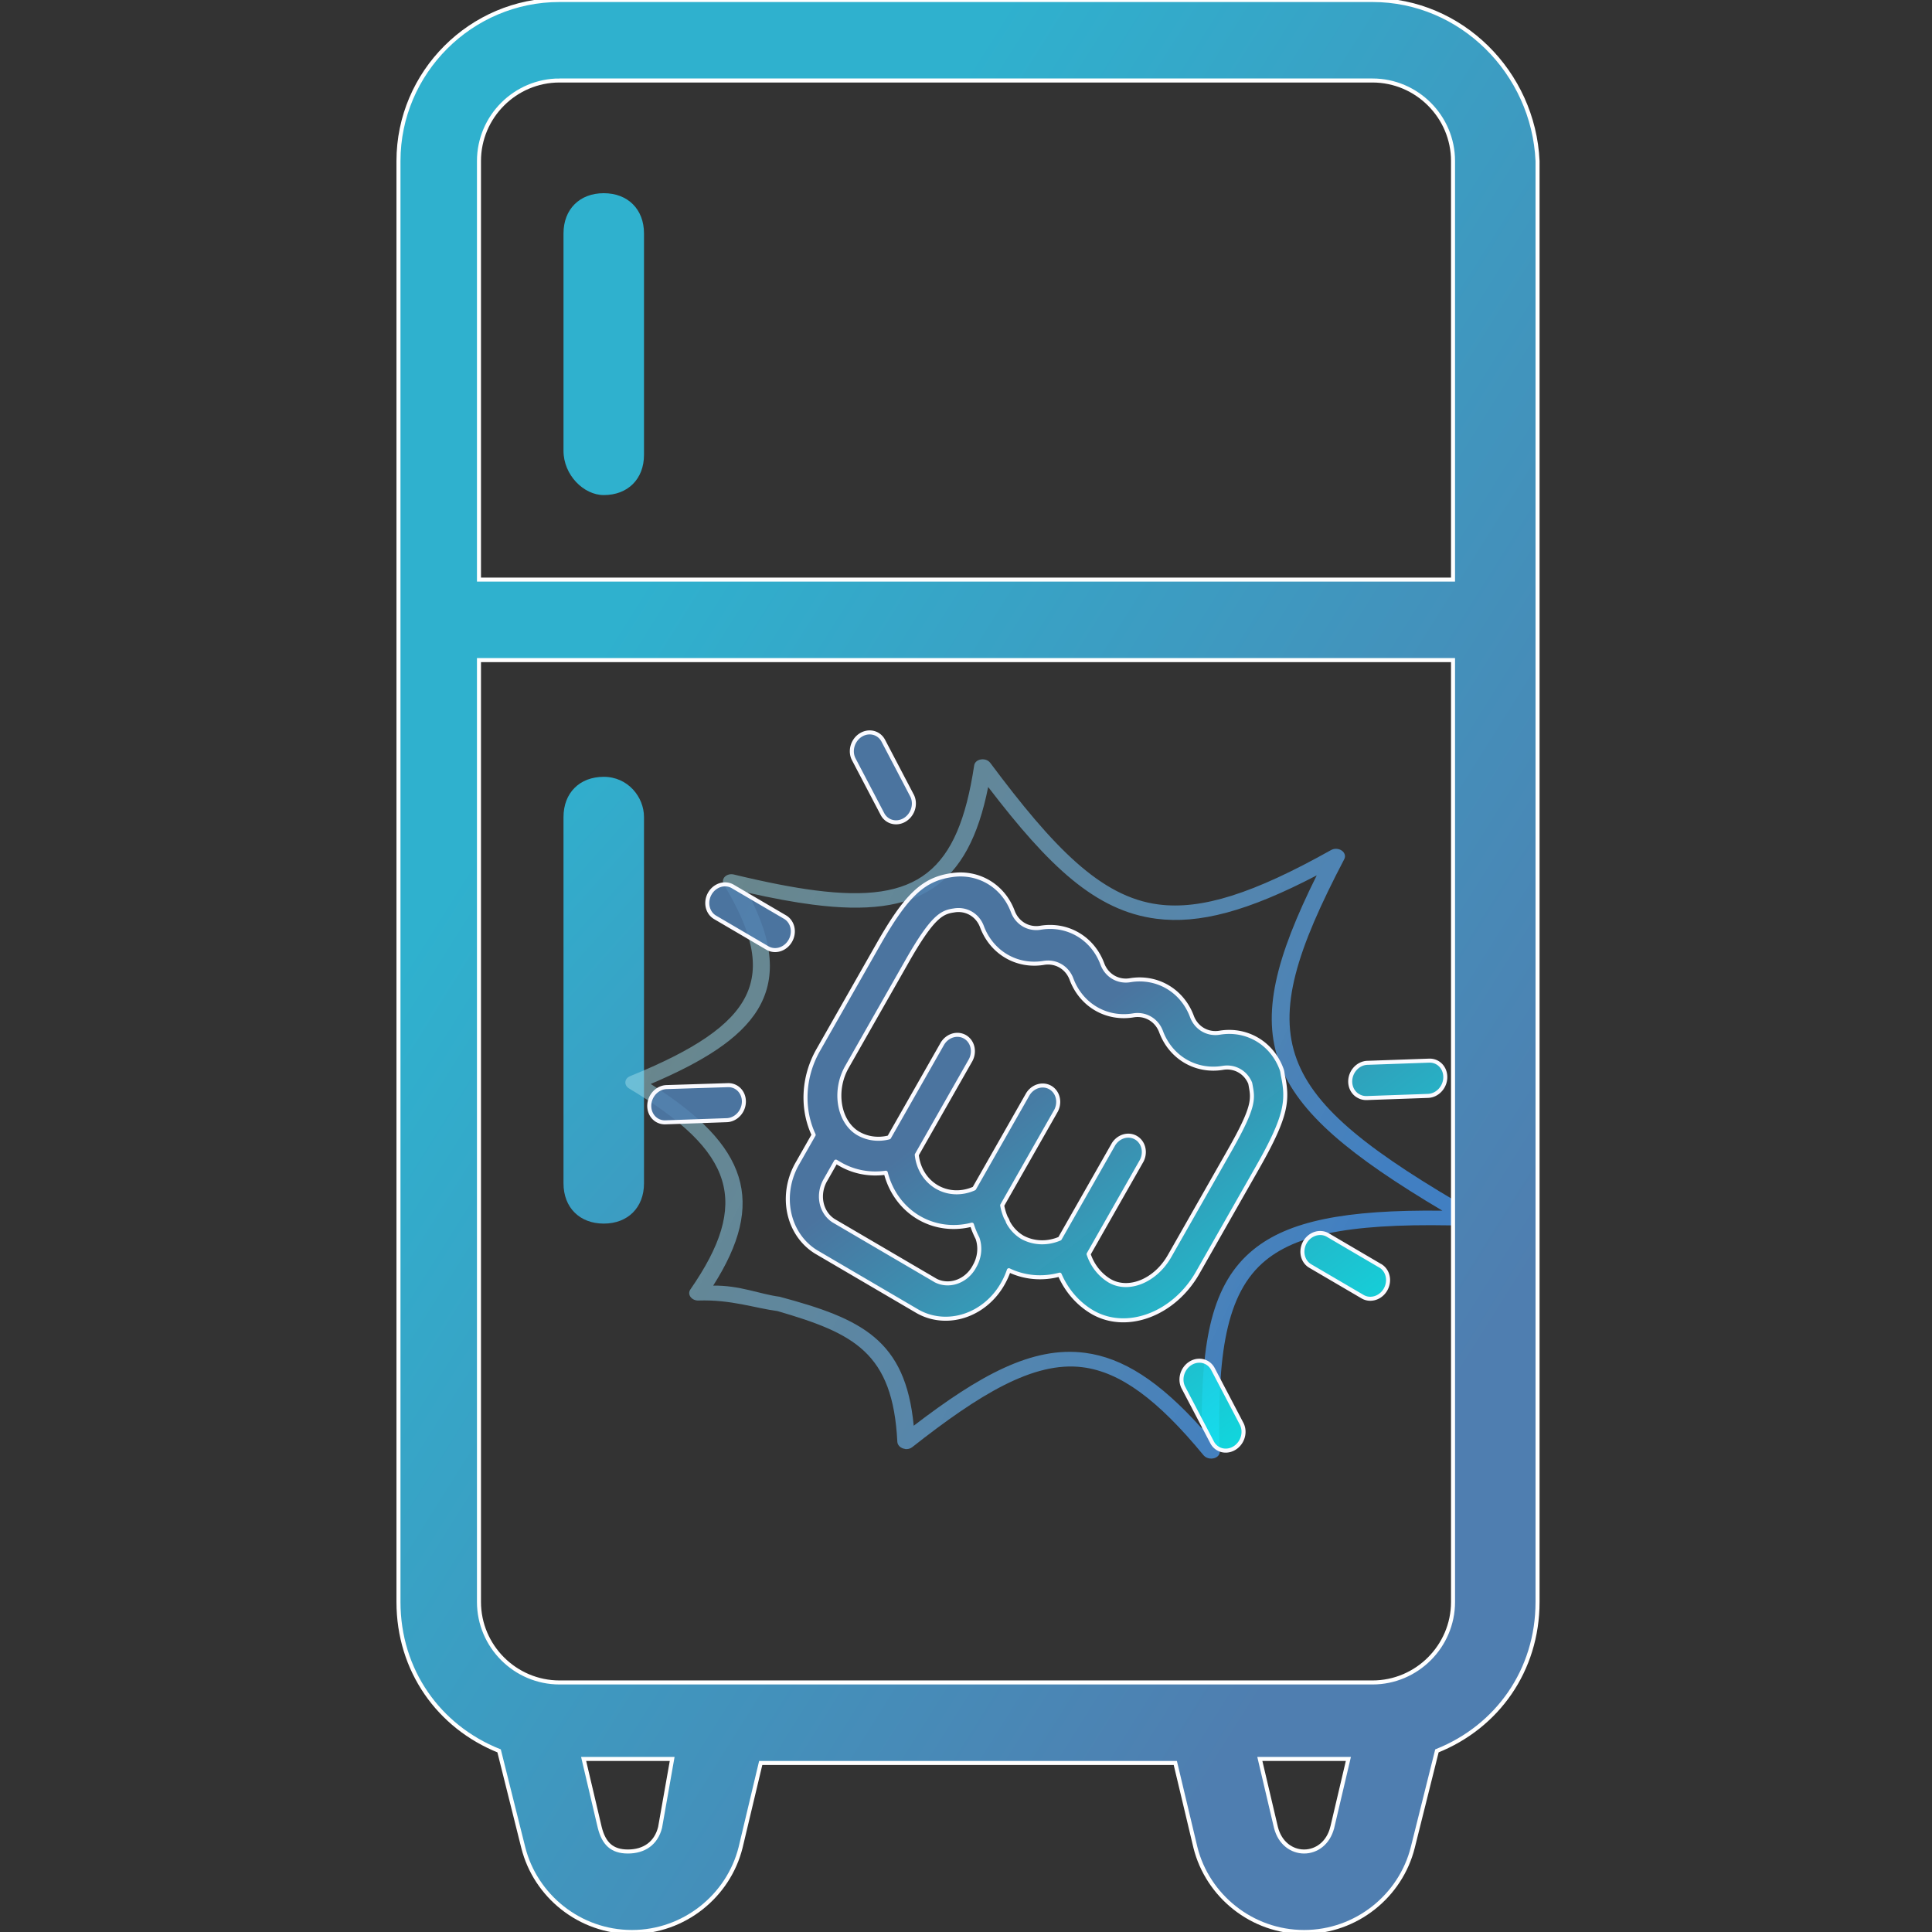 <?xml version="1.0" encoding="UTF-8" standalone="no"?>
<svg
   xmlns:osb="http://www.openswatchbook.org/uri/2009/osb"
   xmlns:dc="http://purl.org/dc/elements/1.1/"
   xmlns:cc="http://creativecommons.org/ns#"
   xmlns:rdf="http://www.w3.org/1999/02/22-rdf-syntax-ns#"
   xmlns:svg="http://www.w3.org/2000/svg"
   xmlns="http://www.w3.org/2000/svg"
   xmlns:xlink="http://www.w3.org/1999/xlink"
   xmlns:sodipodi="http://sodipodi.sourceforge.net/DTD/sodipodi-0.dtd"
   xmlns:inkscape="http://www.inkscape.org/namespaces/inkscape"
   viewBox="0 0 48 48"
   version="1.1"
   id="svg3779"
   sodipodi:docname="fridgebro4.svg"
   inkscape:export-filename="/home/anon/Downloads/fridgebro2.png"
   inkscape:export-xdpi="1200"
   inkscape:export-ydpi="1200"
   inkscape:version="0.92.2 2405546, 2018-03-11">
  <rect x="0" y="0" width="48" height="48" fill="#333333" stroke="none"/>
  <defs
     id="defs3783">
    <linearGradient
       inkscape:collect="always"
       id="linearGradient5021">
      <stop
         style="stop-color:#9fdbe8;stop-opacity:0.498"
         offset="0"
         id="stop5017" />
      <stop
         style="stop-color:#47a0ff;stop-opacity:0.701"
         offset="1"
         id="stop5019" />
    </linearGradient>
    <linearGradient
       id="linearGradient4885"
       inkscape:collect="always">
      <stop
         id="stop4881"
         offset="0"
         style="stop-color:#2fb1ce;stop-opacity:1" />
      <stop
         id="stop4883"
         offset="1"
         style="stop-color:#4f7eb0;stop-opacity:1" />
    </linearGradient>
    <linearGradient
       inkscape:collect="always"
       id="linearGradient4828">
      <stop
         style="stop-color:#2fb1ce;stop-opacity:1"
         offset="0"
         id="stop4824" />
      <stop
         style="stop-color:#4f7eb0;stop-opacity:1"
         offset="1"
         id="stop4826" />
    </linearGradient>
    <linearGradient
       inkscape:collect="always"
       id="linearGradient4791"
       osb:paint="gradient">
      <stop
         style="stop-color:#4f7eb0;stop-opacity:0.863"
         offset="0"
         id="stop4787" />
      <stop
         style="stop-color:#00ffff;stop-opacity:0.891"
         offset="1"
         id="stop4789" />
    </linearGradient>
    <linearGradient
       inkscape:collect="always"
       xlink:href="#linearGradient4791"
       id="linearGradient4795"
       x1="22.716"
       y1="28.409"
       x2="30.419"
       y2="38.707"
       gradientUnits="userSpaceOnUse" />
    <linearGradient
       inkscape:collect="always"
       xlink:href="#linearGradient4885"
       id="linearGradient4832"
       x1="9.9"
       y1="24"
       x2="33.543"
       y2="38.839"
       gradientUnits="userSpaceOnUse" />
    <linearGradient
       inkscape:collect="always"
       xlink:href="#linearGradient4828"
       id="linearGradient4860"
       x1="14"
       y1="17.6"
       x2="31.708"
       y2="33.387"
       gradientUnits="userSpaceOnUse" />
    <linearGradient
       inkscape:collect="always"
       xlink:href="#linearGradient5021"
       id="linearGradient4990"
       x1="16.089"
       y1="26.919"
       x2="32.022"
       y2="34.751"
       gradientUnits="userSpaceOnUse"
       gradientTransform="translate(-0.553,0.631)" />
  </defs>
  <sodipodi:namedview
     pagecolor="#ffffff"
     bordercolor="#666666"
     borderopacity="1"
     objecttolerance="10"
     gridtolerance="10"
     guidetolerance="10"
     inkscape:pageopacity="0"
     inkscape:pageshadow="2"
     inkscape:window-width="1920"
     inkscape:window-height="1033"
     id="namedview3781"
     showgrid="false"
     inkscape:zoom="8.9583333"
     inkscape:cx="10.800405"
     inkscape:cy="13.756935"
     inkscape:window-x="1920"
     inkscape:window-y="20"
     inkscape:window-maximized="0"
     inkscape:current-layer="layer4"
     inkscape:snap-global="false" />
  <path
     d="M15 12.3c.6 0 1-.4 1-1V5.8c0-.6-.4-1-1-1s-1 .4-1 1v5.4c0 .6.5 1.1 1 1.1zM15 19.3c-.6 0-1 .4-1 1v9.1c0 .6.4 1 1 1s1-.4 1-1v-9.1c0-.5-.4-1-1-1z"
     id="path3777"
     style="fill-opacity:1;fill:url(#linearGradient4860)"
     inkscape:export-xdpi="5438.8735"
     inkscape:export-ydpi="5438.8735" />
  <g
     inkscape:groupmode="layer"
     id="layer4"
     inkscape:label="smash">
    <path
       inkscape:connector-curvature="0"
       d="m 22.485,35.998 c -0.106,-0.014 -0.186,-0.088 -0.191,-0.177 -0.11,-2.223 -1.086,-2.696 -2.979,-3.248 -0.551,-0.071 -1.151,-0.289 -1.959,-0.262 -0.08,0.004 -0.157,-0.031 -0.199,-0.088 -0.043,-0.057 -0.045,-0.128 -0.006,-0.185 1.495,-2.159 1.111,-3.419 -1.52,-4.994 -0.135,-0.08 -0.123,-0.248 0.023,-0.307 3.163,-1.286 3.73,-2.443 2.33,-4.76 -0.039,-0.064 -0.029,-0.14 0.024,-0.194 0.053,-0.054 0.141,-0.076 0.224,-0.056 0.8,0.193 1.459,0.322 2.017,0.394 2.556,0.329 3.554,-0.454 3.954,-3.104 0.025,-0.167 0.291,-0.209 0.4,-0.063 1.559,2.088 2.742,3.332 4.179,3.517 1.07,0.138 2.353,-0.267 4.291,-1.353 0.08,-0.044 0.186,-0.038 0.262,0.014 0.076,0.053 0.102,0.139 0.063,0.213 -2.362,4.514 -1.874,5.828 3.264,8.785 0.181,0.103 0.095,0.334 -0.122,0.327 -2.758,-0.089 -4.233,0.157 -5.089,0.851 -1.02,0.827 -1.2,2.413 -1.154,4.704 0.009,0.025 0.012,0.05 0.008,0.075 -0.015,0.099 -0.121,0.162 -0.246,0.15 -0.063,-0.008 -0.119,-0.037 -0.156,-0.08 -1.147,-1.393 -2.073,-2.068 -3.004,-2.188 -1.221,-0.157 -2.576,0.68 -4.236,1.986 -0.047,0.038 -0.113,0.055 -0.179,0.046 z m -3.116,-3.781 c 2.041,0.547 3.129,1.068 3.332,3.205 1.637,-1.254 2.944,-1.981 4.252,-1.812 0.944,0.122 1.854,0.706 2.904,1.877 -0.009,-2.156 0.236,-3.592 1.286,-4.443 0.867,-0.703 2.251,-0.993 4.693,-0.965 -4.583,-2.723 -5.156,-4.241 -3.122,-8.331 -1.706,0.891 -2.921,1.215 -3.985,1.078 -1.513,-0.195 -2.669,-1.302 -4.178,-3.273 -0.492,2.466 -1.713,3.264 -4.355,2.923 -0.467,-0.06 -1.001,-0.158 -1.622,-0.298 1.336,2.482 0.144,3.666 -2.407,4.753 2.435,1.538 2.871,2.94 1.552,5.01 0.662,-0.01 1.165,0.214 1.65,0.276 z"
       id="path4939"
       style="fill:url(#linearGradient4990);fill-opacity:1;stroke-width:0.229"
       sodipodi:nodetypes="cccccccccccccccccccccccccscccccccccccccccccc"
       inkscape:export-xdpi="5438.8735"
       inkscape:export-ydpi="5438.8735" />
  </g>
  <g
     inkscape:groupmode="layer"
     id="layer2"
     inkscape:label="fridge">
    <path
       d="M34.1 0H13.9c-2.2 0-4 1.8-4 4v35.8c0 1.7 1 3.1 2.5 3.7l.6 2.4c.3 1.2 1.4 2.1 2.7 2.1 1.3 0 2.4-.9 2.7-2.1l.5-2.1h10.3l.5 2.1c.3 1.2 1.4 2.1 2.7 2.1 1.3 0 2.4-.9 2.7-2.1l.6-2.4c1.5-.6 2.5-2 2.5-3.7V4c-.1-2.2-1.9-4-4.1-4zM13.9 2h20.2c1.1 0 2 .9 2 2v10.4H11.9V4c0-1.1.9-2 2-2zm2.5 43.4c-.1.4-.4.6-.8.6s-.6-.2-.7-.6l-.4-1.7h2.2l-.3 1.7zm16.7 0c-.1.4-.4.6-.7.6s-.6-.2-.7-.6l-.4-1.7h2.2l-.4 1.7zm1-3.6H13.9c-1.1 0-2-.9-2-2V16.4h24.2v23.4c0 1.1-.9 2-2 2z"
       id="path3775"
       style="fill-opacity:1;fill:url(#linearGradient4832);stroke:#ffffff;stroke-opacity:1;stroke-width:0.1;stroke-miterlimit:4;stroke-dasharray:none"
       inkscape:export-xdpi="5438.8735"
       inkscape:export-ydpi="5438.8735" />
  </g>
  <g
     inkscape:groupmode="layer"
     id="layer3"
     inkscape:label="bro" />
  <path
     inkscape:connector-curvature="0"
     d="m 31.858,26.625 a 0.418,0.456 25.707 0 0 -0.023,-0.075 1.472,1.606 25.707 0 0 -1.525,-0.894 0.661,0.721 25.707 0 1 -0.7,-0.41 1.472,1.606 25.707 0 0 -1.525,-0.894 0.661,0.721 25.707 0 1 -0.7,-0.41 1.472,1.606 25.707 0 0 -1.525,-0.894 0.661,0.721 25.707 0 1 -0.7,-0.41 1.474,1.608 25.707 0 0 -1.525,-0.894 c -0.698,0.103 -1.121,0.501 -1.818,1.727 l -1.49,2.619 a 2.038,2.223 25.707 0 0 -0.112,2.105 l -0.396,0.696 a 1.519,1.656 25.707 0 0 0.461,2.215 l 2.521,1.477 a 1.519,1.656 25.707 0 0 2.12,-0.702 1.584,1.727 25.707 0 0 0.144,-0.323 1.906,2.079 25.707 0 0 1.263,0.11 2.079,2.267 25.707 0 0 0.803,0.927 c 0.852,0.502 2.034,0.065 2.626,-0.977 l 1.49,-2.619 c 0.733,-1.289 0.755,-1.671 0.623,-2.294 z m -8.623,5.182 -2.523,-1.478 a 0.702,0.765 25.707 0 1 -0.196,-1.027 l 0.251,-0.442 0.102,0.06 a 1.884,2.055 25.707 0 0 1.138,0.216 1.84,2.006 25.707 0 0 2.14,1.29 2.061,2.247 25.707 0 0 0.139,0.338 0.734,0.801 25.707 0 1 -0.072,0.693 0.702,0.765 25.707 0 1 -0.979,0.351 z m 5.822,-0.6 c -0.35,0.615 -1.019,0.889 -1.492,0.612 A 1.264,1.378 25.707 0 1 27.046,31.158 l 1.321,-2.323 a 0.406,0.442 25.707 0 0 -0.7,-0.41 l -1.336,2.348 a 1.107,1.208 25.707 0 1 -0.931,-0.033 1.014,1.106 25.707 0 1 -0.356,-0.375 l -0.019,-0.052 a 0.406,0.442 25.707 0 0 -0.032,-0.055 1.33,1.451 25.707 0 1 -0.094,-0.311 l 1.341,-2.358 a 0.406,0.442 25.707 0 0 -0.7,-0.41 l -1.336,2.348 a 1.051,1.146 25.707 0 1 -1.427,-0.836 l 1.336,-2.348 A 0.406,0.442 25.707 0 0 23.413,25.931 l -1.324,2.327 a 1.077,1.174 25.707 0 1 -0.766,-0.098 c -0.487,-0.285 -0.619,-1.057 -0.282,-1.651 l 1.49,-2.619 c 0.637,-1.12 0.866,-1.227 1.168,-1.27 a 0.661,0.721 25.707 0 1 0.7,0.41 1.474,1.608 25.707 0 0 1.525,0.894 0.661,0.721 25.707 0 1 0.7,0.41 1.474,1.608 25.707 0 0 1.525,0.894 0.661,0.721 25.707 0 1 0.7,0.41 1.472,1.606 25.707 0 0 1.525,0.894 0.659,0.719 25.707 0 1 0.687,0.38 l 0.009,0.046 c 0.064,0.347 0.104,0.527 -0.523,1.63 z M 22.659,19.766 21.941,18.395 a 0.408,0.445 25.707 0 0 -0.732,0.465 l 0.719,1.372 a 0.408,0.445 25.707 0 0 0.732,-0.465 z m -3.024,3.608 a 0.406,0.442 25.707 0 0 -0.132,-0.59 l -1.299,-0.761 a 0.406,0.442 25.707 0 0 -0.437,0.769 l 1.297,0.76 a 0.406,0.442 25.707 0 0 0.571,-0.178 z m -1.54,3.586 -1.526,0.048 a 0.408,0.445 25.707 1 0 -0.031,0.876 l 1.53,-0.054 a 0.406,0.442 25.707 0 0 0.028,-0.87 z m 12.755,8.417 -0.719,-1.372 a 0.408,0.445 25.707 0 0 -0.732,0.465 l 0.719,1.372 a 0.408,0.445 25.707 0 0 0.732,-0.465 z M 34.291,31.448 32.99,30.685 a 0.406,0.442 25.707 1 0 -0.437,0.769 l 1.301,0.762 a 0.406,0.442 25.707 0 0 0.437,-0.769 z m -0.54,-4.218 a 0.406,0.442 25.707 0 0 0.205,0.051 l 1.529,-0.054 a 0.408,0.445 25.707 0 0 0.031,-0.876 l -1.53,0.054 a 0.406,0.442 25.707 0 0 -0.236,0.825 z"
     id="path3808"
     style="fill:url(#linearGradient4795);fill-opacity:1;stroke:#fafaff;stroke-width:0.1;stroke-opacity:1;stroke-miterlimit:4;stroke-dasharray:none;stroke-dashoffset:3.12;stroke-linejoin:round"
     inkscape:export-xdpi="5438.8735"
     inkscape:export-ydpi="5438.8735" />
</svg>
